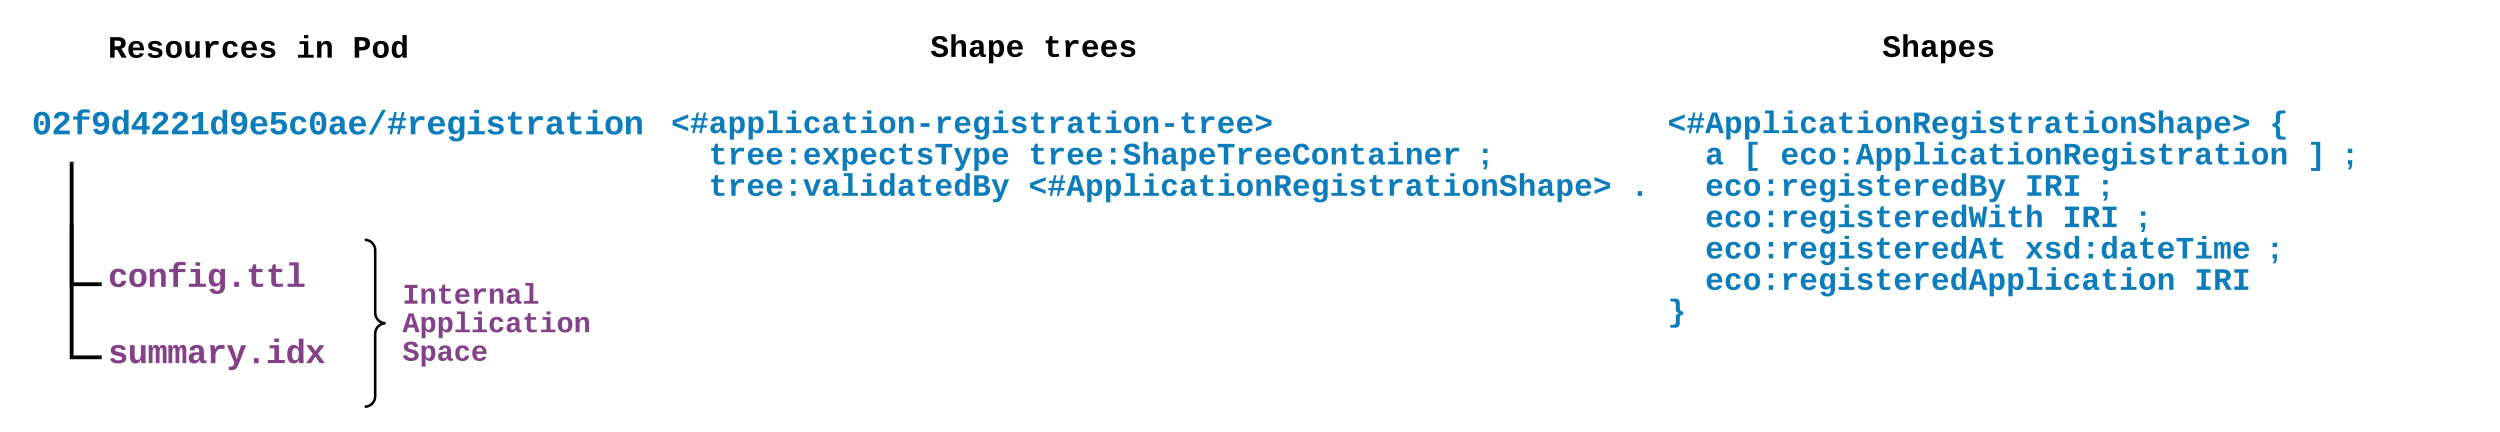 <svg xmlns="http://www.w3.org/2000/svg" xmlns:xlink="http://www.w3.org/1999/xlink" xmlns:lucid="lucid" width="1967" height="340"><g transform="translate(7 -600)" lucid:page-tab-id="Cuc_sANRM4nI"><path d="M13 680h220v47.27H13z" stroke="#000" stroke-opacity="0" stroke-width="2" fill="#fff" fill-opacity="0"/><use xlink:href="#a" transform="matrix(1,0,0,1,18,685) translate(0 20.688)"/><path d="M73 800h220v47.27H73z" stroke="#000" stroke-opacity="0" stroke-width="2" fill="#fff" fill-opacity="0"/><use xlink:href="#b" transform="matrix(1,0,0,1,78,805) translate(0 20.688)"/><path d="M73 860h180v42.27H73z" fill="#fff" fill-opacity="0"/><use xlink:href="#c" transform="matrix(1,0,0,1,78,865) translate(0 20.688)"/><path d="M49.37 728.77v94.86H71.5" stroke="#000" stroke-width="3" fill="none"/><path d="M50.87 728.8h-3v-1.53h3zM73 825.13h-1.54v-3H73z"/><path d="M49.37 777.87v103.26H71.5M49.37 777.9v-1.53" stroke="#000" stroke-width="3" fill="none"/><path d="M73 882.63h-1.54v-3H73z"/><path d="M720 620h240v54.9H720z" stroke="#000" stroke-opacity="0" stroke-width="2" fill="#fff" fill-opacity="0"/><use xlink:href="#d" transform="matrix(1,0,0,1,725,625) translate(0 19.729)"/><use xlink:href="#e" transform="matrix(1,0,0,1,725,625) translate(88.814 19.729)"/><path d="M1469 620h169.4v54.9H1469z" stroke="#000" stroke-opacity="0" stroke-width="2" fill="#fff" fill-opacity="0"/><use xlink:href="#f" transform="matrix(1,0,0,1,1474,625) translate(0 19.729)"/><path d="M516 680h840v108.67H516z" stroke="#000" stroke-opacity="0" stroke-width="2" fill="#fff" fill-opacity="0"/><use xlink:href="#g" transform="matrix(1,0,0,1,521,685) translate(0 19.729)"/><use xlink:href="#h" transform="matrix(1,0,0,1,521,685) translate(0 44.395)"/><use xlink:href="#i" transform="matrix(1,0,0,1,521,685) translate(29.605 44.395)"/><use xlink:href="#j" transform="matrix(1,0,0,1,521,685) translate(281.246 44.395)"/><use xlink:href="#k" transform="matrix(1,0,0,1,521,685) translate(636.504 44.395)"/><use xlink:href="#h" transform="matrix(1,0,0,1,521,685) translate(0 69.062)"/><use xlink:href="#l" transform="matrix(1,0,0,1,521,685) translate(29.605 69.062)"/><use xlink:href="#m" transform="matrix(1,0,0,1,521,685) translate(281.246 69.062)"/><use xlink:href="#n" transform="matrix(1,0,0,1,521,685) translate(754.923 69.062)"/><path d="M1300 680h640v182.67h-640z" stroke="#000" stroke-opacity="0" stroke-width="2" fill="#fff" fill-opacity="0"/><g><use xlink:href="#o" transform="matrix(1,0,0,1,1305,685) translate(0 19.729)"/><use xlink:href="#p" transform="matrix(1,0,0,1,1305,685) translate(473.677 19.729)"/><use xlink:href="#h" transform="matrix(1,0,0,1,1305,685) translate(0 44.395)"/><use xlink:href="#q" transform="matrix(1,0,0,1,1305,685) translate(29.605 44.395)"/><use xlink:href="#r" transform="matrix(1,0,0,1,1305,685) translate(59.21 44.395)"/><use xlink:href="#s" transform="matrix(1,0,0,1,1305,685) translate(88.814 44.395)"/><use xlink:href="#t" transform="matrix(1,0,0,1,1305,685) translate(503.282 44.395)"/><use xlink:href="#k" transform="matrix(1,0,0,1,1305,685) translate(532.887 44.395)"/><use xlink:href="#h" transform="matrix(1,0,0,1,1305,685) translate(0 69.062)"/><use xlink:href="#u" transform="matrix(1,0,0,1,1305,685) translate(29.605 69.062)"/><use xlink:href="#v" transform="matrix(1,0,0,1,1305,685) translate(281.246 69.062)"/><use xlink:href="#k" transform="matrix(1,0,0,1,1305,685) translate(340.455 69.062)"/><use xlink:href="#h" transform="matrix(1,0,0,1,1305,685) translate(0 93.729)"/><use xlink:href="#w" transform="matrix(1,0,0,1,1305,685) translate(29.605 93.729)"/><use xlink:href="#v" transform="matrix(1,0,0,1,1305,685) translate(310.851 93.729)"/><use xlink:href="#k" transform="matrix(1,0,0,1,1305,685) translate(370.06 93.729)"/><use xlink:href="#h" transform="matrix(1,0,0,1,1305,685) translate(0 118.395)"/><use xlink:href="#x" transform="matrix(1,0,0,1,1305,685) translate(29.605 118.395)"/><use xlink:href="#y" transform="matrix(1,0,0,1,1305,685) translate(281.246 118.395)"/><use xlink:href="#k" transform="matrix(1,0,0,1,1305,685) translate(473.677 118.395)"/><use xlink:href="#h" transform="matrix(1,0,0,1,1305,685) translate(0 143.062)"/><use xlink:href="#z" transform="matrix(1,0,0,1,1305,685) translate(29.605 143.062)"/><use xlink:href="#A" transform="matrix(1,0,0,1,1305,685) translate(414.467 143.062)"/><use xlink:href="#B" transform="matrix(1,0,0,1,1305,685) translate(0 167.729)"/></g><path d="M73 620.67h280V680H73z" stroke="#000" stroke-opacity="0" stroke-width="2" fill="#fff" fill-opacity="0"/><g><use xlink:href="#C" transform="matrix(1,0,0,1,78,625.667) translate(0 19.729)"/><use xlink:href="#D" transform="matrix(1,0,0,1,78,625.667) translate(148.024 19.729)"/><use xlink:href="#E" transform="matrix(1,0,0,1,78,625.667) translate(192.431 19.729)"/></g><path d="M280 788.67h220V920H280z" fill="none"/><path d="M280 920c4.53 0 8.2-3.67 8.2-8.2v-49.26c0-4.53 3.68-8.2 8.22-8.2-4.54 0-8.2-3.68-8.2-8.22v-49.25c0-4.53-3.7-8.2-8.22-8.2" stroke="#000" stroke-width="2" fill="none"/><g><use xlink:href="#F" transform="matrix(1,0,0,1,309.625,793.667) translate(0 45.285)"/><use xlink:href="#G" transform="matrix(1,0,0,1,309.625,793.667) translate(0 67.729)"/><use xlink:href="#H" transform="matrix(1,0,0,1,309.625,793.667) translate(0 90.173)"/></g><defs><path fill="#0c7cba" d="M117-675c0-408 109-695 502-695 384 0 492 295 492 695 0 326-84 561-303 658-117 51-277 52-394 1-217-95-297-335-297-659zm591 451c148-93 132-449 108-680-15-138-53-246-199-246-150 0-193 107-207 248-22 230-40 585 106 678 50 32 141 32 192 0zM506-555v-249h215v249H506" id="I"/><path fill="#0c7cba" d="M135-968c34-256 187-402 480-402 217 0 371 75 441 220 45 93 40 219-8 308-114 212-348 323-508 488-38 39-66 80-85 123h654V0H123v-195c112-245 321-399 515-560 57-48 107-96 142-157 14-26 22-53 22-80-1-104-73-156-185-154-131 2-181 74-199 194" id="J"/><path fill="#0c7cba" d="M844-1321c-130 0-195 53-191 182v57h443v190H653V0H373v-892H117v-190h256v-83c5-247 162-348 422-349 120-1 232 13 327 28v184c-84-10-183-19-278-19" id="K"/><path fill="#0c7cba" d="M114-913c0-304 185-457 492-457 163 0 287 55 372 166s128 280 128 507c-1 325-87 566-302 671-146 73-404 55-514-32-75-59-123-143-151-253l264-37c24 90 76 147 180 147 76 0 135-35 179-105s67-174 68-313c-55 100-162 160-311 160-269 0-405-180-405-454zm486 245c129 0 209-78 209-211 0-151-63-271-210-271-137 0-200 99-200 239 0 139 63 243 201 243" id="L"/><path fill="#0c7cba" d="M802-909c-3-189-2-383-2-575h281v1248c-1 83 4 168 8 236H817c-9-50-14-117-15-176h-4C735-49 651 20 482 20 191 20 97-238 97-539c0-243 66-432 221-519 50-28 108-42 175-42 162 2 253 78 309 191zm-70 658c91-113 93-462 2-584-46-61-145-100-224-53-96 56-119 190-120 349 0 123 17 214 52 275 46 82 130 115 222 74 25-12 46-33 68-61" id="M"/><path fill="#0c7cba" d="M980-287V0H712v-287H71v-211l595-851h314v853h188v209H980zM712-496c2-204-7-417 9-609-118 224-277 405-414 609h405" id="N"/><path fill="#0c7cba" d="M138-1120c207-4 339-93 415-229h266v1140h323V0H149v-209h389v-891c-70 121-216 187-400 194v-214" id="O"/><path fill="#0c7cba" d="M1113-274C1038-96 884 20 626 20c-352 0-526-209-526-566 0-358 185-556 530-556 358 0 496 251 499 615H395c5 180 68 319 245 319 102 0 186-45 208-129zM857-663c-6-177-128-307-315-247-94 30-141 121-145 247h460" id="P"/><path fill="#0c7cba" d="M426-814c58-49 145-93 255-90 282 8 442 169 442 450 0 312-203 474-522 474-288 0-453-130-497-372l281-23c24 104 89 172 219 172 153 0 230-91 230-245 0-144-78-226-224-229-94-2-148 42-191 91H145l49-763h847v209H449" id="Q"/><path fill="#0c7cba" d="M1109-360C1066-122 902 20 624 20c-347 0-514-209-514-555 0-353 168-567 518-567 270 0 425 136 473 361l-283 14c-16-106-75-183-196-182-75 0-130 31-165 93s-52 152-52 270c0 249 74 374 221 374 120 0 188-82 201-201" id="R"/><path fill="#0c7cba" d="M775-193C708-75 621 20 439 20 226 20 106-93 106-306c0-251 170-341 417-346l223-4c4-143-12-264-148-264-103 0-141 58-150 153l-293-14c37-219 194-321 455-321 263 0 418 130 417 390v392c1 84 5 161 89 160 21 0 42-2 62-6v152c-57 15-108 27-180 26-145 0-202-73-217-205h-6zm-256 17c168 0 234-139 227-325-166 4-347-25-347 173 0 94 33 152 120 152" id="S"/><path fill="#0c7cba" d="M89 20l821-1504h228L321 20H89" id="T"/><path fill="#0c7cba" d="M951-835l-69 324h237v149H849L771 0H616l79-362H386L308 0H155l78-362H59v-149h206l70-324H108v-148h259l79-366h153l-78 366h308l79-366h153l-78 366h185v148H951zm-463 0l-70 324h309l70-324H488" id="U"/><path fill="#0c7cba" d="M875-1102c70 0 148 7 206 17v237c-110-17-267-37-359 15-123 69-192 207-192 395V0H250c-10-367 32-789-52-1082h271c19 69 36 149 46 228h4c52-151 151-250 356-248" id="V"/><path fill="#0c7cba" d="M1108-33c-3 314-178 467-492 467-243 0-400-94-447-291l281-33c17 79 82 141 174 141 176 0 212-155 205-347-2-40 5-80 0-115C773-85 665-12 501-12c-288 0-377-242-377-538 0-242 65-426 223-510 50-26 108-39 175-39 160 0 253 78 307 191h5c1-58 5-125 14-174h266c-12 335-3 703-6 1049zM811-384c25-82 27-259 1-342-30-99-77-180-190-180-172 0-205 171-205 356 0 116 18 202 54 258 48 76 129 107 221 70 62-25 96-86 119-162" id="W"/><path fill="#0c7cba" d="M794-190h353V0H118v-190h395v-702H223v-190h571v892zM513-1277v-207h281v207H513" id="X"/><path fill="#0c7cba" d="M622-916c-112 2-200 14-200 111 0 90 89 101 168 121 234 58 514 77 514 368C1104-4 751 54 434 5 267-21 161-112 121-270l247-37c24 111 113 145 252 141 114-3 226-12 226-124 0-101-103-113-192-134-225-54-490-76-490-351 0-247 201-328 458-328 245 0 413 88 457 292l-249 26c-16-98-92-133-208-131" id="Y"/><path fill="#0c7cba" d="M711 13c-250 0-386-99-385-349l2-556H161v-190h181l88-282h176v282h385v190H606v530c-10 130 45 186 174 184 91-2 176-11 255-27v186C933-1 833 13 711 13" id="Z"/><path fill="#0c7cba" d="M616-1102c361 0 521 202 521 560 0 354-171 562-527 562C259 20 92-192 92-542c0-351 169-560 524-560zm-9 930c200-2 236-165 236-370 0-199-27-367-223-367-195 0-233 146-233 367 0 129 18 223 55 282s92 88 165 88" id="aa"/><path fill="#0c7cba" d="M768-1103c247 0 336 167 336 416V0H824v-619c-3-164-24-273-171-273-164 0-229 142-229 312V0H143c-4-359 9-736-8-1082h268c7 63 12 146 13 215h4c67-145 160-236 348-236" id="ab"/><g id="a"><use transform="matrix(0.013,0,0,0.013,0,0)" xlink:href="#I"/><use transform="matrix(0.013,0,0,0.013,15.523,0)" xlink:href="#J"/><use transform="matrix(0.013,0,0,0.013,31.045,0)" xlink:href="#K"/><use transform="matrix(0.013,0,0,0.013,46.568,0)" xlink:href="#L"/><use transform="matrix(0.013,0,0,0.013,62.09,0)" xlink:href="#M"/><use transform="matrix(0.013,0,0,0.013,77.613,0)" xlink:href="#N"/><use transform="matrix(0.013,0,0,0.013,93.135,0)" xlink:href="#J"/><use transform="matrix(0.013,0,0,0.013,108.658,0)" xlink:href="#J"/><use transform="matrix(0.013,0,0,0.013,124.18,0)" xlink:href="#O"/><use transform="matrix(0.013,0,0,0.013,139.703,0)" xlink:href="#M"/><use transform="matrix(0.013,0,0,0.013,155.225,0)" xlink:href="#L"/><use transform="matrix(0.013,0,0,0.013,170.748,0)" xlink:href="#P"/><use transform="matrix(0.013,0,0,0.013,186.27,0)" xlink:href="#Q"/><use transform="matrix(0.013,0,0,0.013,201.793,0)" xlink:href="#R"/><use transform="matrix(0.013,0,0,0.013,217.315,0)" xlink:href="#I"/><use transform="matrix(0.013,0,0,0.013,232.838,0)" xlink:href="#S"/><use transform="matrix(0.013,0,0,0.013,248.36,0)" xlink:href="#P"/><use transform="matrix(0.013,0,0,0.013,263.883,0)" xlink:href="#T"/><use transform="matrix(0.013,0,0,0.013,279.405,0)" xlink:href="#U"/><use transform="matrix(0.013,0,0,0.013,294.928,0)" xlink:href="#V"/><use transform="matrix(0.013,0,0,0.013,310.451,0)" xlink:href="#P"/><use transform="matrix(0.013,0,0,0.013,325.973,0)" xlink:href="#W"/><use transform="matrix(0.013,0,0,0.013,341.496,0)" xlink:href="#X"/><use transform="matrix(0.013,0,0,0.013,357.018,0)" xlink:href="#Y"/><use transform="matrix(0.013,0,0,0.013,372.541,0)" xlink:href="#Z"/><use transform="matrix(0.013,0,0,0.013,388.063,0)" xlink:href="#V"/><use transform="matrix(0.013,0,0,0.013,403.586,0)" xlink:href="#S"/><use transform="matrix(0.013,0,0,0.013,419.108,0)" xlink:href="#Z"/><use transform="matrix(0.013,0,0,0.013,434.631,0)" xlink:href="#X"/><use transform="matrix(0.013,0,0,0.013,450.153,0)" xlink:href="#aa"/><use transform="matrix(0.013,0,0,0.013,465.676,0)" xlink:href="#ab"/></g><path fill="#834187" d="M1109-360C1066-122 902 20 624 20c-347 0-514-209-514-555 0-353 168-567 518-567 270 0 425 136 473 361l-283 14c-16-106-75-183-196-182-75 0-130 31-165 93s-52 152-52 270c0 249 74 374 221 374 120 0 188-82 201-201" id="ac"/><path fill="#834187" d="M616-1102c361 0 521 202 521 560 0 354-171 562-527 562C259 20 92-192 92-542c0-351 169-560 524-560zm-9 930c200-2 236-165 236-370 0-199-27-367-223-367-195 0-233 146-233 367 0 129 18 223 55 282s92 88 165 88" id="ad"/><path fill="#834187" d="M768-1103c247 0 336 167 336 416V0H824v-619c-3-164-24-273-171-273-164 0-229 142-229 312V0H143c-4-359 9-736-8-1082h268c7 63 12 146 13 215h4c67-145 160-236 348-236" id="ae"/><path fill="#834187" d="M844-1321c-130 0-195 53-191 182v57h443v190H653V0H373v-892H117v-190h256v-83c5-247 162-348 422-349 120-1 232 13 327 28v184c-84-10-183-19-278-19" id="af"/><path fill="#834187" d="M794-190h353V0H118v-190h395v-702H223v-190h571v892zM513-1277v-207h281v207H513" id="ag"/><path fill="#834187" d="M1108-33c-3 314-178 467-492 467-243 0-400-94-447-291l281-33c17 79 82 141 174 141 176 0 212-155 205-347-2-40 5-80 0-115C773-85 665-12 501-12c-288 0-377-242-377-538 0-242 65-426 223-510 50-26 108-39 175-39 160 0 253 78 307 191h5c1-58 5-125 14-174h266c-12 335-3 703-6 1049zM811-384c25-82 27-259 1-342-30-99-77-180-190-180-172 0-205 171-205 356 0 116 18 202 54 258 48 76 129 107 221 70 62-25 96-86 119-162" id="ah"/><path fill="#834187" d="M470 0v-305h289V0H470" id="ai"/><path fill="#834187" d="M711 13c-250 0-386-99-385-349l2-556H161v-190h181l88-282h176v282h385v190H606v530c-10 130 45 186 174 184 91-2 176-11 255-27v186C933-1 833 13 711 13" id="aj"/><path fill="#834187" d="M794-190h353V0H118v-190h395v-1104H223v-190h571v1294" id="ak"/><g id="b"><use transform="matrix(0.013,0,0,0.013,0,0)" xlink:href="#ac"/><use transform="matrix(0.013,0,0,0.013,15.523,0)" xlink:href="#ad"/><use transform="matrix(0.013,0,0,0.013,31.045,0)" xlink:href="#ae"/><use transform="matrix(0.013,0,0,0.013,46.568,0)" xlink:href="#af"/><use transform="matrix(0.013,0,0,0.013,62.09,0)" xlink:href="#ag"/><use transform="matrix(0.013,0,0,0.013,77.613,0)" xlink:href="#ah"/><use transform="matrix(0.013,0,0,0.013,93.135,0)" xlink:href="#ai"/><use transform="matrix(0.013,0,0,0.013,108.658,0)" xlink:href="#aj"/><use transform="matrix(0.013,0,0,0.013,124.18,0)" xlink:href="#aj"/><use transform="matrix(0.013,0,0,0.013,139.703,0)" xlink:href="#ak"/></g><path fill="#834187" d="M622-916c-112 2-200 14-200 111 0 90 89 101 168 121 234 58 514 77 514 368C1104-4 751 54 434 5 267-21 161-112 121-270l247-37c24 111 113 145 252 141 114-3 226-12 226-124 0-101-103-113-192-134-225-54-490-76-490-351 0-247 201-328 458-328 245 0 413 88 457 292l-249 26c-16-98-92-133-208-131" id="al"/><path fill="#834187" d="M471 20c-247 0-336-169-336-415v-687h281v607c4 148 31 285 172 285 152 0 207-150 207-312v-580h281c4 359-9 736 8 1082H816c-7-63-11-146-12-215h-5C736-76 644 20 471 20" id="am"/><path fill="#834187" d="M934-1102c199 0 220 177 220 381V0H926c-2-260 10-533-4-785-4-72-14-138-83-138-34 0-61 27-81 81s-29 134-29 241V0H501c-2-260 9-533-5-785-4-72-13-138-82-138-46 0-65 47-80 93-21 67-30 155-30 248V0H75c-3-360 6-732-6-1082h209c6 50 3 123 8 175 36-100 83-195 216-195 135 0 166 79 196 196 42-105 93-196 236-196" id="an"/><path fill="#834187" d="M775-193C708-75 621 20 439 20 226 20 106-93 106-306c0-251 170-341 417-346l223-4c4-143-12-264-148-264-103 0-141 58-150 153l-293-14c37-219 194-321 455-321 263 0 418 130 417 390v392c1 84 5 161 89 160 21 0 42-2 62-6v152c-57 15-108 27-180 26-145 0-202-73-217-205h-6zm-256 17c168 0 234-139 227-325-166 4-347-25-347 173 0 94 33 152 120 152" id="ao"/><path fill="#834187" d="M875-1102c70 0 148 7 206 17v237c-110-17-267-37-359 15-123 69-192 207-192 395V0H250c-10-367 32-789-52-1082h271c19 69 36 149 46 228h4c52-151 151-250 356-248" id="ap"/><path fill="#834187" d="M143 212c82 12 185 12 233-31 50-45 83-117 110-192L38-1082h297c100 284 211 557 291 861 72-305 176-578 270-861h294L742 57c-80 192-156 368-417 368-60 0-131-4-182-13V212" id="aq"/><path fill="#834187" d="M802-909c-3-189-2-383-2-575h281v1248c-1 83 4 168 8 236H817c-9-50-14-117-15-176h-4C735-49 651 20 482 20 191 20 97-238 97-539c0-243 66-432 221-519 50-28 108-42 175-42 162 2 253 78 309 191zm-70 658c91-113 93-462 2-584-46-61-145-100-224-53-96 56-119 190-120 349 0 123 17 214 52 275 46 82 130 115 222 74 25-12 46-33 68-61" id="ar"/><path fill="#834187" d="M874 0L612-392 348 0H49l406-559-387-523h303l241 354 240-354h305L770-562 1179 0H874" id="as"/><g id="c"><use transform="matrix(0.013,0,0,0.013,0,0)" xlink:href="#al"/><use transform="matrix(0.013,0,0,0.013,15.523,0)" xlink:href="#am"/><use transform="matrix(0.013,0,0,0.013,31.045,0)" xlink:href="#an"/><use transform="matrix(0.013,0,0,0.013,46.568,0)" xlink:href="#an"/><use transform="matrix(0.013,0,0,0.013,62.09,0)" xlink:href="#ao"/><use transform="matrix(0.013,0,0,0.013,77.613,0)" xlink:href="#ap"/><use transform="matrix(0.013,0,0,0.013,93.135,0)" xlink:href="#aq"/><use transform="matrix(0.013,0,0,0.013,108.658,0)" xlink:href="#ai"/><use transform="matrix(0.013,0,0,0.013,124.18,0)" xlink:href="#ag"/><use transform="matrix(0.013,0,0,0.013,139.703,0)" xlink:href="#ar"/><use transform="matrix(0.013,0,0,0.013,155.225,0)" xlink:href="#as"/></g><path d="M609-1161c-125 0-218 36-218 153 0 149 166 161 290 196 235 67 484 129 484 421 0 300-239 408-554 411C302 23 93-114 38-367l285-37c32 128 131 205 296 203 143-2 259-31 259-173 0-164-197-172-333-212-218-64-441-131-441-405 0-276 231-379 511-379 299 0 463 114 513 363l-286 29c-28-115-96-183-233-183" id="at"/><path d="M424-1484c-2 206 5 424-8 618h4c67-145 160-234 348-236 251-3 335 167 336 416V0H824v-621c0-150-23-276-173-270-163 7-227 142-227 312V0H143v-1484h281" id="au"/><path d="M775-193C708-75 621 20 439 20 226 20 106-93 106-306c0-251 170-341 417-346l223-4c4-143-12-264-148-264-103 0-141 58-150 153l-293-14c37-219 194-321 455-321 263 0 418 130 417 390v392c1 84 5 161 89 160 21 0 42-2 62-6v152c-57 15-108 27-180 26-145 0-202-73-217-205h-6zm-256 17c168 0 234-139 227-325-166 4-347-25-347 173 0 94 33 152 120 152" id="av"/><path d="M427-171c3 195 2 397 2 596H148V-846c1-83-4-168-8-236h272c10 49 14 118 15 176h4c59-114 151-197 316-197 291 0 385 259 385 560 0 243-65 433-220 521-50 28-109 42-176 42-162-2-253-78-309-191zm69-661c-91 113-92 463-1 586 46 62 145 101 225 54 96-57 118-191 119-351 0-123-18-215-53-276-46-82-128-115-220-74-25 12-48 33-70 61" id="aw"/><path d="M1113-274C1038-96 884 20 626 20c-352 0-526-209-526-566 0-358 185-556 530-556 358 0 496 251 499 615H395c5 180 68 319 245 319 102 0 186-45 208-129zM857-663c-6-177-128-307-315-247-94 30-141 121-145 247h460" id="ax"/><g id="d"><use transform="matrix(0.012,0,0,0.012,0,0)" xlink:href="#at"/><use transform="matrix(0.012,0,0,0.012,14.802,0)" xlink:href="#au"/><use transform="matrix(0.012,0,0,0.012,29.605,0)" xlink:href="#av"/><use transform="matrix(0.012,0,0,0.012,44.407,0)" xlink:href="#aw"/><use transform="matrix(0.012,0,0,0.012,59.21,0)" xlink:href="#ax"/></g><path d="M711 13c-250 0-386-99-385-349l2-556H161v-190h181l88-282h176v282h385v190H606v530c-10 130 45 186 174 184 91-2 176-11 255-27v186C933-1 833 13 711 13" id="ay"/><path d="M875-1102c70 0 148 7 206 17v237c-110-17-267-37-359 15-123 69-192 207-192 395V0H250c-10-367 32-789-52-1082h271c19 69 36 149 46 228h4c52-151 151-250 356-248" id="az"/><path d="M622-916c-112 2-200 14-200 111 0 90 89 101 168 121 234 58 514 77 514 368C1104-4 751 54 434 5 267-21 161-112 121-270l247-37c24 111 113 145 252 141 114-3 226-12 226-124 0-101-103-113-192-134-225-54-490-76-490-351 0-247 201-328 458-328 245 0 413 88 457 292l-249 26c-16-98-92-133-208-131" id="aA"/><g id="e"><use transform="matrix(0.012,0,0,0.012,0,0)" xlink:href="#ay"/><use transform="matrix(0.012,0,0,0.012,14.802,0)" xlink:href="#az"/><use transform="matrix(0.012,0,0,0.012,29.605,0)" xlink:href="#ax"/><use transform="matrix(0.012,0,0,0.012,44.407,0)" xlink:href="#ax"/><use transform="matrix(0.012,0,0,0.012,59.21,0)" xlink:href="#aA"/></g><g id="f"><use transform="matrix(0.012,0,0,0.012,0,0)" xlink:href="#at"/><use transform="matrix(0.012,0,0,0.012,14.802,0)" xlink:href="#au"/><use transform="matrix(0.012,0,0,0.012,29.605,0)" xlink:href="#av"/><use transform="matrix(0.012,0,0,0.012,44.407,0)" xlink:href="#aw"/><use transform="matrix(0.012,0,0,0.012,59.21,0)" xlink:href="#ax"/><use transform="matrix(0.012,0,0,0.012,74.012,0)" xlink:href="#aA"/></g><path fill="#0c7cba" d="M101-516v-322l1027-391v228L295-676l833 324v227" id="aB"/><path fill="#0c7cba" d="M427-171c3 195 2 397 2 596H148V-846c1-83-4-168-8-236h272c10 49 14 118 15 176h4c59-114 151-197 316-197 291 0 385 259 385 560 0 243-65 433-220 521-50 28-109 42-176 42-162-2-253-78-309-191zm69-661c-91 113-92 463-1 586 46 62 145 101 225 54 96-57 118-191 119-351 0-123-18-215-53-276-46-82-128-115-220-74-25 12-48 33-70 61" id="aC"/><path fill="#0c7cba" d="M794-190h353V0H118v-190h395v-1104H223v-190h571v1294" id="aD"/><path fill="#0c7cba" d="M324-409v-244h580v244H324" id="aE"/><path fill="#0c7cba" d="M101-125v-227l832-324-832-325v-228l1027 391v322" id="aF"/><g id="g"><use transform="matrix(0.012,0,0,0.012,0,0)" xlink:href="#aB"/><use transform="matrix(0.012,0,0,0.012,14.802,0)" xlink:href="#U"/><use transform="matrix(0.012,0,0,0.012,29.605,0)" xlink:href="#S"/><use transform="matrix(0.012,0,0,0.012,44.407,0)" xlink:href="#aC"/><use transform="matrix(0.012,0,0,0.012,59.21,0)" xlink:href="#aC"/><use transform="matrix(0.012,0,0,0.012,74.012,0)" xlink:href="#aD"/><use transform="matrix(0.012,0,0,0.012,88.814,0)" xlink:href="#X"/><use transform="matrix(0.012,0,0,0.012,103.617,0)" xlink:href="#R"/><use transform="matrix(0.012,0,0,0.012,118.419,0)" xlink:href="#S"/><use transform="matrix(0.012,0,0,0.012,133.222,0)" xlink:href="#Z"/><use transform="matrix(0.012,0,0,0.012,148.024,0)" xlink:href="#X"/><use transform="matrix(0.012,0,0,0.012,162.826,0)" xlink:href="#aa"/><use transform="matrix(0.012,0,0,0.012,177.629,0)" xlink:href="#ab"/><use transform="matrix(0.012,0,0,0.012,192.431,0)" xlink:href="#aE"/><use transform="matrix(0.012,0,0,0.012,207.234,0)" xlink:href="#V"/><use transform="matrix(0.012,0,0,0.012,222.036,0)" xlink:href="#P"/><use transform="matrix(0.012,0,0,0.012,236.839,0)" xlink:href="#W"/><use transform="matrix(0.012,0,0,0.012,251.641,0)" xlink:href="#X"/><use transform="matrix(0.012,0,0,0.012,266.443,0)" xlink:href="#Y"/><use transform="matrix(0.012,0,0,0.012,281.246,0)" xlink:href="#Z"/><use transform="matrix(0.012,0,0,0.012,296.048,0)" xlink:href="#V"/><use transform="matrix(0.012,0,0,0.012,310.851,0)" xlink:href="#S"/><use transform="matrix(0.012,0,0,0.012,325.653,0)" xlink:href="#Z"/><use transform="matrix(0.012,0,0,0.012,340.455,0)" xlink:href="#X"/><use transform="matrix(0.012,0,0,0.012,355.258,0)" xlink:href="#aa"/><use transform="matrix(0.012,0,0,0.012,370.06,0)" xlink:href="#ab"/><use transform="matrix(0.012,0,0,0.012,384.863,0)" xlink:href="#aE"/><use transform="matrix(0.012,0,0,0.012,399.665,0)" xlink:href="#Z"/><use transform="matrix(0.012,0,0,0.012,414.467,0)" xlink:href="#V"/><use transform="matrix(0.012,0,0,0.012,429.27,0)" xlink:href="#P"/><use transform="matrix(0.012,0,0,0.012,444.072,0)" xlink:href="#P"/><use transform="matrix(0.012,0,0,0.012,458.875,0)" xlink:href="#aF"/></g><path fill="#0c7cba" d="M470 0v-305h289V0H470zm0-780v-305h289v305H470" id="aG"/><path fill="#0c7cba" d="M874 0L612-392 348 0H49l406-559-387-523h303l241 354 240-354h305L770-562 1179 0H874" id="aH"/><path fill="#0c7cba" d="M762-1121V0H467v-1121H61v-228h1107v228H762" id="aI"/><path fill="#0c7cba" d="M143 212c82 12 185 12 233-31 50-45 83-117 110-192L38-1082h297c100 284 211 557 291 861 72-305 176-578 270-861h294L742 57c-80 192-156 368-417 368-60 0-131-4-182-13V212" id="aJ"/><g id="i"><use transform="matrix(0.012,0,0,0.012,0,0)" xlink:href="#Z"/><use transform="matrix(0.012,0,0,0.012,14.802,0)" xlink:href="#V"/><use transform="matrix(0.012,0,0,0.012,29.605,0)" xlink:href="#P"/><use transform="matrix(0.012,0,0,0.012,44.407,0)" xlink:href="#P"/><use transform="matrix(0.012,0,0,0.012,59.21,0)" xlink:href="#aG"/><use transform="matrix(0.012,0,0,0.012,74.012,0)" xlink:href="#P"/><use transform="matrix(0.012,0,0,0.012,88.814,0)" xlink:href="#aH"/><use transform="matrix(0.012,0,0,0.012,103.617,0)" xlink:href="#aC"/><use transform="matrix(0.012,0,0,0.012,118.419,0)" xlink:href="#P"/><use transform="matrix(0.012,0,0,0.012,133.222,0)" xlink:href="#R"/><use transform="matrix(0.012,0,0,0.012,148.024,0)" xlink:href="#Z"/><use transform="matrix(0.012,0,0,0.012,162.826,0)" xlink:href="#Y"/><use transform="matrix(0.012,0,0,0.012,177.629,0)" xlink:href="#aI"/><use transform="matrix(0.012,0,0,0.012,192.431,0)" xlink:href="#aJ"/><use transform="matrix(0.012,0,0,0.012,207.234,0)" xlink:href="#aC"/><use transform="matrix(0.012,0,0,0.012,222.036,0)" xlink:href="#P"/></g><path fill="#0c7cba" d="M609-1161c-125 0-218 36-218 153 0 149 166 161 290 196 235 67 484 129 484 421 0 300-239 408-554 411C302 23 93-114 38-367l285-37c32 128 131 205 296 203 143-2 259-31 259-173 0-164-197-172-333-212-218-64-441-131-441-405 0-276 231-379 511-379 299 0 463 114 513 363l-286 29c-28-115-96-183-233-183" id="aK"/><path fill="#0c7cba" d="M424-1484c-2 206 5 424-8 618h4c67-145 160-234 348-236 251-3 335 167 336 416V0H824v-621c0-150-23-276-173-270-163 7-227 142-227 312V0H143v-1484h281" id="aL"/><path fill="#0c7cba" d="M872-915c-35-112-84-223-220-223-91 0-156 41-204 116-89 137-87 550 2 688 51 79 116 122 209 122 150 0 197-126 240-244l273 52C1094-168 961 20 656 20 239 20 80-262 80-681c0-418 154-689 568-689 289 0 425 167 496 389" id="aM"/><g id="j"><use transform="matrix(0.012,0,0,0.012,0,0)" xlink:href="#Z"/><use transform="matrix(0.012,0,0,0.012,14.802,0)" xlink:href="#V"/><use transform="matrix(0.012,0,0,0.012,29.605,0)" xlink:href="#P"/><use transform="matrix(0.012,0,0,0.012,44.407,0)" xlink:href="#P"/><use transform="matrix(0.012,0,0,0.012,59.21,0)" xlink:href="#aG"/><use transform="matrix(0.012,0,0,0.012,74.012,0)" xlink:href="#aK"/><use transform="matrix(0.012,0,0,0.012,88.814,0)" xlink:href="#aL"/><use transform="matrix(0.012,0,0,0.012,103.617,0)" xlink:href="#S"/><use transform="matrix(0.012,0,0,0.012,118.419,0)" xlink:href="#aC"/><use transform="matrix(0.012,0,0,0.012,133.222,0)" xlink:href="#P"/><use transform="matrix(0.012,0,0,0.012,148.024,0)" xlink:href="#aI"/><use transform="matrix(0.012,0,0,0.012,162.826,0)" xlink:href="#V"/><use transform="matrix(0.012,0,0,0.012,177.629,0)" xlink:href="#P"/><use transform="matrix(0.012,0,0,0.012,192.431,0)" xlink:href="#P"/><use transform="matrix(0.012,0,0,0.012,207.234,0)" xlink:href="#aM"/><use transform="matrix(0.012,0,0,0.012,222.036,0)" xlink:href="#aa"/><use transform="matrix(0.012,0,0,0.012,236.839,0)" xlink:href="#ab"/><use transform="matrix(0.012,0,0,0.012,251.641,0)" xlink:href="#Z"/><use transform="matrix(0.012,0,0,0.012,266.443,0)" xlink:href="#S"/><use transform="matrix(0.012,0,0,0.012,281.246,0)" xlink:href="#X"/><use transform="matrix(0.012,0,0,0.012,296.048,0)" xlink:href="#ab"/><use transform="matrix(0.012,0,0,0.012,310.851,0)" xlink:href="#P"/><use transform="matrix(0.012,0,0,0.012,325.653,0)" xlink:href="#V"/></g><path fill="#0c7cba" d="M199-751v-284h290v284H199zm290 472c6 239 0 472-108 597H193c68-80 125-182 137-319H199v-279h290" id="aN"/><use transform="matrix(0.012,0,0,0.012,0,0)" xlink:href="#aN" id="k"/><path fill="#0c7cba" d="M774 0H438L31-1082h297c94 290 200 568 280 872 83-304 194-581 291-872h294" id="aO"/><path fill="#0c7cba" d="M836-709c204 20 350 118 350 324C1186-112 992 0 719 0H137v-1349h525c258 3 443 87 443 339 0 176-107 269-269 301zM643-811c107 0 165-53 165-159 0-113-61-160-167-160H432v319h211zm46 592c128-1 201-59 200-191-1-128-80-183-207-183H432v374h257" id="aP"/><g id="l"><use transform="matrix(0.012,0,0,0.012,0,0)" xlink:href="#Z"/><use transform="matrix(0.012,0,0,0.012,14.802,0)" xlink:href="#V"/><use transform="matrix(0.012,0,0,0.012,29.605,0)" xlink:href="#P"/><use transform="matrix(0.012,0,0,0.012,44.407,0)" xlink:href="#P"/><use transform="matrix(0.012,0,0,0.012,59.21,0)" xlink:href="#aG"/><use transform="matrix(0.012,0,0,0.012,74.012,0)" xlink:href="#aO"/><use transform="matrix(0.012,0,0,0.012,88.814,0)" xlink:href="#S"/><use transform="matrix(0.012,0,0,0.012,103.617,0)" xlink:href="#aD"/><use transform="matrix(0.012,0,0,0.012,118.419,0)" xlink:href="#X"/><use transform="matrix(0.012,0,0,0.012,133.222,0)" xlink:href="#M"/><use transform="matrix(0.012,0,0,0.012,148.024,0)" xlink:href="#S"/><use transform="matrix(0.012,0,0,0.012,162.826,0)" xlink:href="#Z"/><use transform="matrix(0.012,0,0,0.012,177.629,0)" xlink:href="#P"/><use transform="matrix(0.012,0,0,0.012,192.431,0)" xlink:href="#M"/><use transform="matrix(0.012,0,0,0.012,207.234,0)" xlink:href="#aP"/><use transform="matrix(0.012,0,0,0.012,222.036,0)" xlink:href="#aJ"/></g><path fill="#0c7cba" d="M1229 0H935l-92-330H387L295 0H0l443-1349h344zM615-1167c-46 213-110 412-166 615h332c-56-204-119-401-166-615" id="aQ"/><path fill="#0c7cba" d="M1157-949c0 209-118 316-279 368L1227 0H895L605-515H432V0H137v-1349h494c317-2 526 111 526 400zM608-744c158 1 248-51 252-193 5-207-223-184-428-183v376h176" id="aR"/><g id="m"><use transform="matrix(0.012,0,0,0.012,0,0)" xlink:href="#aB"/><use transform="matrix(0.012,0,0,0.012,14.802,0)" xlink:href="#U"/><use transform="matrix(0.012,0,0,0.012,29.605,0)" xlink:href="#aQ"/><use transform="matrix(0.012,0,0,0.012,44.407,0)" xlink:href="#aC"/><use transform="matrix(0.012,0,0,0.012,59.21,0)" xlink:href="#aC"/><use transform="matrix(0.012,0,0,0.012,74.012,0)" xlink:href="#aD"/><use transform="matrix(0.012,0,0,0.012,88.814,0)" xlink:href="#X"/><use transform="matrix(0.012,0,0,0.012,103.617,0)" xlink:href="#R"/><use transform="matrix(0.012,0,0,0.012,118.419,0)" xlink:href="#S"/><use transform="matrix(0.012,0,0,0.012,133.222,0)" xlink:href="#Z"/><use transform="matrix(0.012,0,0,0.012,148.024,0)" xlink:href="#X"/><use transform="matrix(0.012,0,0,0.012,162.826,0)" xlink:href="#aa"/><use transform="matrix(0.012,0,0,0.012,177.629,0)" xlink:href="#ab"/><use transform="matrix(0.012,0,0,0.012,192.431,0)" xlink:href="#aR"/><use transform="matrix(0.012,0,0,0.012,207.234,0)" xlink:href="#P"/><use transform="matrix(0.012,0,0,0.012,222.036,0)" xlink:href="#W"/><use transform="matrix(0.012,0,0,0.012,236.839,0)" xlink:href="#X"/><use transform="matrix(0.012,0,0,0.012,251.641,0)" xlink:href="#Y"/><use transform="matrix(0.012,0,0,0.012,266.443,0)" xlink:href="#Z"/><use transform="matrix(0.012,0,0,0.012,281.246,0)" xlink:href="#V"/><use transform="matrix(0.012,0,0,0.012,296.048,0)" xlink:href="#S"/><use transform="matrix(0.012,0,0,0.012,310.851,0)" xlink:href="#Z"/><use transform="matrix(0.012,0,0,0.012,325.653,0)" xlink:href="#X"/><use transform="matrix(0.012,0,0,0.012,340.455,0)" xlink:href="#aa"/><use transform="matrix(0.012,0,0,0.012,355.258,0)" xlink:href="#ab"/><use transform="matrix(0.012,0,0,0.012,370.06,0)" xlink:href="#aK"/><use transform="matrix(0.012,0,0,0.012,384.863,0)" xlink:href="#aL"/><use transform="matrix(0.012,0,0,0.012,399.665,0)" xlink:href="#S"/><use transform="matrix(0.012,0,0,0.012,414.467,0)" xlink:href="#aC"/><use transform="matrix(0.012,0,0,0.012,429.27,0)" xlink:href="#P"/><use transform="matrix(0.012,0,0,0.012,444.072,0)" xlink:href="#aF"/></g><path fill="#0c7cba" d="M470 0v-305h289V0H470" id="aS"/><use transform="matrix(0.012,0,0,0.012,0,0)" xlink:href="#aS" id="n"/><g id="o"><use transform="matrix(0.012,0,0,0.012,0,0)" xlink:href="#aB"/><use transform="matrix(0.012,0,0,0.012,14.802,0)" xlink:href="#U"/><use transform="matrix(0.012,0,0,0.012,29.605,0)" xlink:href="#aQ"/><use transform="matrix(0.012,0,0,0.012,44.407,0)" xlink:href="#aC"/><use transform="matrix(0.012,0,0,0.012,59.21,0)" xlink:href="#aC"/><use transform="matrix(0.012,0,0,0.012,74.012,0)" xlink:href="#aD"/><use transform="matrix(0.012,0,0,0.012,88.814,0)" xlink:href="#X"/><use transform="matrix(0.012,0,0,0.012,103.617,0)" xlink:href="#R"/><use transform="matrix(0.012,0,0,0.012,118.419,0)" xlink:href="#S"/><use transform="matrix(0.012,0,0,0.012,133.222,0)" xlink:href="#Z"/><use transform="matrix(0.012,0,0,0.012,148.024,0)" xlink:href="#X"/><use transform="matrix(0.012,0,0,0.012,162.826,0)" xlink:href="#aa"/><use transform="matrix(0.012,0,0,0.012,177.629,0)" xlink:href="#ab"/><use transform="matrix(0.012,0,0,0.012,192.431,0)" xlink:href="#aR"/><use transform="matrix(0.012,0,0,0.012,207.234,0)" xlink:href="#P"/><use transform="matrix(0.012,0,0,0.012,222.036,0)" xlink:href="#W"/><use transform="matrix(0.012,0,0,0.012,236.839,0)" xlink:href="#X"/><use transform="matrix(0.012,0,0,0.012,251.641,0)" xlink:href="#Y"/><use transform="matrix(0.012,0,0,0.012,266.443,0)" xlink:href="#Z"/><use transform="matrix(0.012,0,0,0.012,281.246,0)" xlink:href="#V"/><use transform="matrix(0.012,0,0,0.012,296.048,0)" xlink:href="#S"/><use transform="matrix(0.012,0,0,0.012,310.851,0)" xlink:href="#Z"/><use transform="matrix(0.012,0,0,0.012,325.653,0)" xlink:href="#X"/><use transform="matrix(0.012,0,0,0.012,340.455,0)" xlink:href="#aa"/><use transform="matrix(0.012,0,0,0.012,355.258,0)" xlink:href="#ab"/><use transform="matrix(0.012,0,0,0.012,370.06,0)" xlink:href="#aK"/><use transform="matrix(0.012,0,0,0.012,384.863,0)" xlink:href="#aL"/><use transform="matrix(0.012,0,0,0.012,399.665,0)" xlink:href="#S"/><use transform="matrix(0.012,0,0,0.012,414.467,0)" xlink:href="#aC"/><use transform="matrix(0.012,0,0,0.012,429.27,0)" xlink:href="#P"/><use transform="matrix(0.012,0,0,0.012,444.072,0)" xlink:href="#aF"/></g><path fill="#0c7cba" d="M685 25c1 134 43 209 172 209h188v191H718c-189-5-295-108-295-299v-328c1-155-78-228-229-229v-195c150-4 229-75 229-231v-328c-2-190 109-299 295-299h327v190H857c-129 1-171 76-172 209v301c-5 144-88 222-207 252v4c118 31 207 107 207 252V25" id="aT"/><use transform="matrix(0.012,0,0,0.012,0,0)" xlink:href="#aT" id="p"/><use transform="matrix(0.012,0,0,0.012,0,0)" xlink:href="#S" id="q"/><path fill="#0c7cba" d="M373 425v-1909h602v190H639V234h336v191H373" id="aU"/><use transform="matrix(0.012,0,0,0.012,0,0)" xlink:href="#aU" id="r"/><g id="s"><use transform="matrix(0.012,0,0,0.012,0,0)" xlink:href="#P"/><use transform="matrix(0.012,0,0,0.012,14.802,0)" xlink:href="#R"/><use transform="matrix(0.012,0,0,0.012,29.605,0)" xlink:href="#aa"/><use transform="matrix(0.012,0,0,0.012,44.407,0)" xlink:href="#aG"/><use transform="matrix(0.012,0,0,0.012,59.21,0)" xlink:href="#aQ"/><use transform="matrix(0.012,0,0,0.012,74.012,0)" xlink:href="#aC"/><use transform="matrix(0.012,0,0,0.012,88.814,0)" xlink:href="#aC"/><use transform="matrix(0.012,0,0,0.012,103.617,0)" xlink:href="#aD"/><use transform="matrix(0.012,0,0,0.012,118.419,0)" xlink:href="#X"/><use transform="matrix(0.012,0,0,0.012,133.222,0)" xlink:href="#R"/><use transform="matrix(0.012,0,0,0.012,148.024,0)" xlink:href="#S"/><use transform="matrix(0.012,0,0,0.012,162.826,0)" xlink:href="#Z"/><use transform="matrix(0.012,0,0,0.012,177.629,0)" xlink:href="#X"/><use transform="matrix(0.012,0,0,0.012,192.431,0)" xlink:href="#aa"/><use transform="matrix(0.012,0,0,0.012,207.234,0)" xlink:href="#ab"/><use transform="matrix(0.012,0,0,0.012,222.036,0)" xlink:href="#aR"/><use transform="matrix(0.012,0,0,0.012,236.839,0)" xlink:href="#P"/><use transform="matrix(0.012,0,0,0.012,251.641,0)" xlink:href="#W"/><use transform="matrix(0.012,0,0,0.012,266.443,0)" xlink:href="#X"/><use transform="matrix(0.012,0,0,0.012,281.246,0)" xlink:href="#Y"/><use transform="matrix(0.012,0,0,0.012,296.048,0)" xlink:href="#Z"/><use transform="matrix(0.012,0,0,0.012,310.851,0)" xlink:href="#V"/><use transform="matrix(0.012,0,0,0.012,325.653,0)" xlink:href="#S"/><use transform="matrix(0.012,0,0,0.012,340.455,0)" xlink:href="#Z"/><use transform="matrix(0.012,0,0,0.012,355.258,0)" xlink:href="#X"/><use transform="matrix(0.012,0,0,0.012,370.06,0)" xlink:href="#aa"/><use transform="matrix(0.012,0,0,0.012,384.863,0)" xlink:href="#ab"/></g><path fill="#0c7cba" d="M254 425V234h336v-1528H254v-190h602V425H254" id="aV"/><use transform="matrix(0.012,0,0,0.012,0,0)" xlink:href="#aV" id="t"/><g id="u"><use transform="matrix(0.012,0,0,0.012,0,0)" xlink:href="#P"/><use transform="matrix(0.012,0,0,0.012,14.802,0)" xlink:href="#R"/><use transform="matrix(0.012,0,0,0.012,29.605,0)" xlink:href="#aa"/><use transform="matrix(0.012,0,0,0.012,44.407,0)" xlink:href="#aG"/><use transform="matrix(0.012,0,0,0.012,59.21,0)" xlink:href="#V"/><use transform="matrix(0.012,0,0,0.012,74.012,0)" xlink:href="#P"/><use transform="matrix(0.012,0,0,0.012,88.814,0)" xlink:href="#W"/><use transform="matrix(0.012,0,0,0.012,103.617,0)" xlink:href="#X"/><use transform="matrix(0.012,0,0,0.012,118.419,0)" xlink:href="#Y"/><use transform="matrix(0.012,0,0,0.012,133.222,0)" xlink:href="#Z"/><use transform="matrix(0.012,0,0,0.012,148.024,0)" xlink:href="#P"/><use transform="matrix(0.012,0,0,0.012,162.826,0)" xlink:href="#V"/><use transform="matrix(0.012,0,0,0.012,177.629,0)" xlink:href="#P"/><use transform="matrix(0.012,0,0,0.012,192.431,0)" xlink:href="#M"/><use transform="matrix(0.012,0,0,0.012,207.234,0)" xlink:href="#aP"/><use transform="matrix(0.012,0,0,0.012,222.036,0)" xlink:href="#aJ"/></g><path fill="#0c7cba" d="M157-1349h916v228H762v893h311V0H157v-228h311v-893H157v-228" id="aW"/><g id="v"><use transform="matrix(0.012,0,0,0.012,0,0)" xlink:href="#aW"/><use transform="matrix(0.012,0,0,0.012,14.802,0)" xlink:href="#aR"/><use transform="matrix(0.012,0,0,0.012,29.605,0)" xlink:href="#aW"/></g><path fill="#0c7cba" d="M1018 0H770c-49-215-106-420-154-636C567-419 511-214 459 0H211L0-1349h259c35 320 94 617 105 961 37-206 100-393 154-583h195c54 191 118 375 154 583 14-339 68-641 102-961h259" id="aX"/><g id="w"><use transform="matrix(0.012,0,0,0.012,0,0)" xlink:href="#P"/><use transform="matrix(0.012,0,0,0.012,14.802,0)" xlink:href="#R"/><use transform="matrix(0.012,0,0,0.012,29.605,0)" xlink:href="#aa"/><use transform="matrix(0.012,0,0,0.012,44.407,0)" xlink:href="#aG"/><use transform="matrix(0.012,0,0,0.012,59.21,0)" xlink:href="#V"/><use transform="matrix(0.012,0,0,0.012,74.012,0)" xlink:href="#P"/><use transform="matrix(0.012,0,0,0.012,88.814,0)" xlink:href="#W"/><use transform="matrix(0.012,0,0,0.012,103.617,0)" xlink:href="#X"/><use transform="matrix(0.012,0,0,0.012,118.419,0)" xlink:href="#Y"/><use transform="matrix(0.012,0,0,0.012,133.222,0)" xlink:href="#Z"/><use transform="matrix(0.012,0,0,0.012,148.024,0)" xlink:href="#P"/><use transform="matrix(0.012,0,0,0.012,162.826,0)" xlink:href="#V"/><use transform="matrix(0.012,0,0,0.012,177.629,0)" xlink:href="#P"/><use transform="matrix(0.012,0,0,0.012,192.431,0)" xlink:href="#M"/><use transform="matrix(0.012,0,0,0.012,207.234,0)" xlink:href="#aX"/><use transform="matrix(0.012,0,0,0.012,222.036,0)" xlink:href="#X"/><use transform="matrix(0.012,0,0,0.012,236.839,0)" xlink:href="#Z"/><use transform="matrix(0.012,0,0,0.012,251.641,0)" xlink:href="#aL"/></g><g id="x"><use transform="matrix(0.012,0,0,0.012,0,0)" xlink:href="#P"/><use transform="matrix(0.012,0,0,0.012,14.802,0)" xlink:href="#R"/><use transform="matrix(0.012,0,0,0.012,29.605,0)" xlink:href="#aa"/><use transform="matrix(0.012,0,0,0.012,44.407,0)" xlink:href="#aG"/><use transform="matrix(0.012,0,0,0.012,59.21,0)" xlink:href="#V"/><use transform="matrix(0.012,0,0,0.012,74.012,0)" xlink:href="#P"/><use transform="matrix(0.012,0,0,0.012,88.814,0)" xlink:href="#W"/><use transform="matrix(0.012,0,0,0.012,103.617,0)" xlink:href="#X"/><use transform="matrix(0.012,0,0,0.012,118.419,0)" xlink:href="#Y"/><use transform="matrix(0.012,0,0,0.012,133.222,0)" xlink:href="#Z"/><use transform="matrix(0.012,0,0,0.012,148.024,0)" xlink:href="#P"/><use transform="matrix(0.012,0,0,0.012,162.826,0)" xlink:href="#V"/><use transform="matrix(0.012,0,0,0.012,177.629,0)" xlink:href="#P"/><use transform="matrix(0.012,0,0,0.012,192.431,0)" xlink:href="#M"/><use transform="matrix(0.012,0,0,0.012,207.234,0)" xlink:href="#aQ"/><use transform="matrix(0.012,0,0,0.012,222.036,0)" xlink:href="#Z"/></g><path fill="#0c7cba" d="M934-1102c199 0 220 177 220 381V0H926c-2-260 10-533-4-785-4-72-14-138-83-138-34 0-61 27-81 81s-29 134-29 241V0H501c-2-260 9-533-5-785-4-72-13-138-82-138-46 0-65 47-80 93-21 67-30 155-30 248V0H75c-3-360 6-732-6-1082h209c6 50 3 123 8 175 36-100 83-195 216-195 135 0 166 79 196 196 42-105 93-196 236-196" id="aY"/><g id="y"><use transform="matrix(0.012,0,0,0.012,0,0)" xlink:href="#aH"/><use transform="matrix(0.012,0,0,0.012,14.802,0)" xlink:href="#Y"/><use transform="matrix(0.012,0,0,0.012,29.605,0)" xlink:href="#M"/><use transform="matrix(0.012,0,0,0.012,44.407,0)" xlink:href="#aG"/><use transform="matrix(0.012,0,0,0.012,59.21,0)" xlink:href="#M"/><use transform="matrix(0.012,0,0,0.012,74.012,0)" xlink:href="#S"/><use transform="matrix(0.012,0,0,0.012,88.814,0)" xlink:href="#Z"/><use transform="matrix(0.012,0,0,0.012,103.617,0)" xlink:href="#P"/><use transform="matrix(0.012,0,0,0.012,118.419,0)" xlink:href="#aI"/><use transform="matrix(0.012,0,0,0.012,133.222,0)" xlink:href="#X"/><use transform="matrix(0.012,0,0,0.012,148.024,0)" xlink:href="#aY"/><use transform="matrix(0.012,0,0,0.012,162.826,0)" xlink:href="#P"/></g><g id="z"><use transform="matrix(0.012,0,0,0.012,0,0)" xlink:href="#P"/><use transform="matrix(0.012,0,0,0.012,14.802,0)" xlink:href="#R"/><use transform="matrix(0.012,0,0,0.012,29.605,0)" xlink:href="#aa"/><use transform="matrix(0.012,0,0,0.012,44.407,0)" xlink:href="#aG"/><use transform="matrix(0.012,0,0,0.012,59.21,0)" xlink:href="#V"/><use transform="matrix(0.012,0,0,0.012,74.012,0)" xlink:href="#P"/><use transform="matrix(0.012,0,0,0.012,88.814,0)" xlink:href="#W"/><use transform="matrix(0.012,0,0,0.012,103.617,0)" xlink:href="#X"/><use transform="matrix(0.012,0,0,0.012,118.419,0)" xlink:href="#Y"/><use transform="matrix(0.012,0,0,0.012,133.222,0)" xlink:href="#Z"/><use transform="matrix(0.012,0,0,0.012,148.024,0)" xlink:href="#P"/><use transform="matrix(0.012,0,0,0.012,162.826,0)" xlink:href="#V"/><use transform="matrix(0.012,0,0,0.012,177.629,0)" xlink:href="#P"/><use transform="matrix(0.012,0,0,0.012,192.431,0)" xlink:href="#M"/><use transform="matrix(0.012,0,0,0.012,207.234,0)" xlink:href="#aQ"/><use transform="matrix(0.012,0,0,0.012,222.036,0)" xlink:href="#aC"/><use transform="matrix(0.012,0,0,0.012,236.839,0)" xlink:href="#aC"/><use transform="matrix(0.012,0,0,0.012,251.641,0)" xlink:href="#aD"/><use transform="matrix(0.012,0,0,0.012,266.443,0)" xlink:href="#X"/><use transform="matrix(0.012,0,0,0.012,281.246,0)" xlink:href="#R"/><use transform="matrix(0.012,0,0,0.012,296.048,0)" xlink:href="#S"/><use transform="matrix(0.012,0,0,0.012,310.851,0)" xlink:href="#Z"/><use transform="matrix(0.012,0,0,0.012,325.653,0)" xlink:href="#X"/><use transform="matrix(0.012,0,0,0.012,340.455,0)" xlink:href="#aa"/><use transform="matrix(0.012,0,0,0.012,355.258,0)" xlink:href="#ab"/></g><g id="A"><use transform="matrix(0.012,0,0,0.012,0,0)" xlink:href="#aW"/><use transform="matrix(0.012,0,0,0.012,14.802,0)" xlink:href="#aR"/><use transform="matrix(0.012,0,0,0.012,29.605,0)" xlink:href="#aW"/></g><path fill="#0c7cba" d="M806 126c-4 191-105 299-295 299H184V234h188c129-1 171-75 172-209v-301c5-145 89-221 207-252v-4c-119-30-207-108-207-252v-301c-1-133-43-209-172-209H184v-190h327c186 0 295 109 295 299v328c-1 156 79 227 229 231v195c-151 1-229 74-229 229v328" id="aZ"/><use transform="matrix(0.012,0,0,0.012,0,0)" xlink:href="#aZ" id="B"/><path d="M1157-949c0 209-118 316-279 368L1227 0H895L605-515H432V0H137v-1349h494c317-2 526 111 526 400zM608-744c158 1 248-51 252-193 5-207-223-184-428-183v376h176" id="ba"/><path d="M616-1102c361 0 521 202 521 560 0 354-171 562-527 562C259 20 92-192 92-542c0-351 169-560 524-560zm-9 930c200-2 236-165 236-370 0-199-27-367-223-367-195 0-233 146-233 367 0 129 18 223 55 282s92 88 165 88" id="bb"/><path d="M471 20c-247 0-336-169-336-415v-687h281v607c4 148 31 285 172 285 152 0 207-150 207-312v-580h281c4 359-9 736 8 1082H816c-7-63-11-146-12-215h-5C736-76 644 20 471 20" id="bc"/><path d="M1109-360C1066-122 902 20 624 20c-347 0-514-209-514-555 0-353 168-567 518-567 270 0 425 136 473 361l-283 14c-16-106-75-183-196-182-75 0-130 31-165 93s-52 152-52 270c0 249 74 374 221 374 120 0 188-82 201-201" id="bd"/><g id="C"><use transform="matrix(0.012,0,0,0.012,0,0)" xlink:href="#ba"/><use transform="matrix(0.012,0,0,0.012,14.802,0)" xlink:href="#ax"/><use transform="matrix(0.012,0,0,0.012,29.605,0)" xlink:href="#aA"/><use transform="matrix(0.012,0,0,0.012,44.407,0)" xlink:href="#bb"/><use transform="matrix(0.012,0,0,0.012,59.21,0)" xlink:href="#bc"/><use transform="matrix(0.012,0,0,0.012,74.012,0)" xlink:href="#az"/><use transform="matrix(0.012,0,0,0.012,88.814,0)" xlink:href="#bd"/><use transform="matrix(0.012,0,0,0.012,103.617,0)" xlink:href="#ax"/><use transform="matrix(0.012,0,0,0.012,118.419,0)" xlink:href="#aA"/></g><path d="M794-190h353V0H118v-190h395v-702H223v-190h571v892zM513-1277v-207h281v207H513" id="be"/><path d="M768-1103c247 0 336 167 336 416V0H824v-619c-3-164-24-273-171-273-164 0-229 142-229 312V0H143c-4-359 9-736-8-1082h268c7 63 12 146 13 215h4c67-145 160-236 348-236" id="bf"/><g id="D"><use transform="matrix(0.012,0,0,0.012,0,0)" xlink:href="#be"/><use transform="matrix(0.012,0,0,0.012,14.802,0)" xlink:href="#bf"/></g><path d="M616-1349c316 3 526 118 526 426 0 301-201 442-514 447H431V0H136v-1349h480zm-25 646c164 1 254-62 254-215 0-157-99-200-262-202H431v417h160" id="bg"/><path d="M802-909c-3-189-2-383-2-575h281v1248c-1 83 4 168 8 236H817c-9-50-14-117-15-176h-4C735-49 651 20 482 20 191 20 97-238 97-539c0-243 66-432 221-519 50-28 108-42 175-42 162 2 253 78 309 191zm-70 658c91-113 93-462 2-584-46-61-145-100-224-53-96 56-119 190-120 349 0 123 17 214 52 275 46 82 130 115 222 74 25-12 46-33 68-61" id="bh"/><g id="E"><use transform="matrix(0.012,0,0,0.012,0,0)" xlink:href="#bg"/><use transform="matrix(0.012,0,0,0.012,14.802,0)" xlink:href="#bb"/><use transform="matrix(0.012,0,0,0.012,29.605,0)" xlink:href="#bh"/></g><path fill="#834187" d="M157-1349h916v228H762v893h311V0H157v-228h311v-893H157v-228" id="bi"/><path fill="#834187" d="M1113-274C1038-96 884 20 626 20c-352 0-526-209-526-566 0-358 185-556 530-556 358 0 496 251 499 615H395c5 180 68 319 245 319 102 0 186-45 208-129zM857-663c-6-177-128-307-315-247-94 30-141 121-145 247h460" id="bj"/><g id="F"><use transform="matrix(0.011,0,0,0.011,0,0)" xlink:href="#bi"/><use transform="matrix(0.011,0,0,0.011,13.469,0)" xlink:href="#ae"/><use transform="matrix(0.011,0,0,0.011,26.938,0)" xlink:href="#aj"/><use transform="matrix(0.011,0,0,0.011,40.407,0)" xlink:href="#bj"/><use transform="matrix(0.011,0,0,0.011,53.875,0)" xlink:href="#ap"/><use transform="matrix(0.011,0,0,0.011,67.344,0)" xlink:href="#ae"/><use transform="matrix(0.011,0,0,0.011,80.813,0)" xlink:href="#ao"/><use transform="matrix(0.011,0,0,0.011,94.282,0)" xlink:href="#ak"/></g><path fill="#834187" d="M1229 0H935l-92-330H387L295 0H0l443-1349h344zM615-1167c-46 213-110 412-166 615h332c-56-204-119-401-166-615" id="bk"/><path fill="#834187" d="M427-171c3 195 2 397 2 596H148V-846c1-83-4-168-8-236h272c10 49 14 118 15 176h4c59-114 151-197 316-197 291 0 385 259 385 560 0 243-65 433-220 521-50 28-109 42-176 42-162-2-253-78-309-191zm69-661c-91 113-92 463-1 586 46 62 145 101 225 54 96-57 118-191 119-351 0-123-18-215-53-276-46-82-128-115-220-74-25 12-48 33-70 61" id="bl"/><g id="G"><use transform="matrix(0.011,0,0,0.011,0,0)" xlink:href="#bk"/><use transform="matrix(0.011,0,0,0.011,13.469,0)" xlink:href="#bl"/><use transform="matrix(0.011,0,0,0.011,26.938,0)" xlink:href="#bl"/><use transform="matrix(0.011,0,0,0.011,40.407,0)" xlink:href="#ak"/><use transform="matrix(0.011,0,0,0.011,53.875,0)" xlink:href="#ag"/><use transform="matrix(0.011,0,0,0.011,67.344,0)" xlink:href="#ac"/><use transform="matrix(0.011,0,0,0.011,80.813,0)" xlink:href="#ao"/><use transform="matrix(0.011,0,0,0.011,94.282,0)" xlink:href="#aj"/><use transform="matrix(0.011,0,0,0.011,107.751,0)" xlink:href="#ag"/><use transform="matrix(0.011,0,0,0.011,121.22,0)" xlink:href="#ad"/><use transform="matrix(0.011,0,0,0.011,134.689,0)" xlink:href="#ae"/></g><path fill="#834187" d="M609-1161c-125 0-218 36-218 153 0 149 166 161 290 196 235 67 484 129 484 421 0 300-239 408-554 411C302 23 93-114 38-367l285-37c32 128 131 205 296 203 143-2 259-31 259-173 0-164-197-172-333-212-218-64-441-131-441-405 0-276 231-379 511-379 299 0 463 114 513 363l-286 29c-28-115-96-183-233-183" id="bm"/><g id="H"><use transform="matrix(0.011,0,0,0.011,0,0)" xlink:href="#bm"/><use transform="matrix(0.011,0,0,0.011,13.469,0)" xlink:href="#bl"/><use transform="matrix(0.011,0,0,0.011,26.938,0)" xlink:href="#ao"/><use transform="matrix(0.011,0,0,0.011,40.407,0)" xlink:href="#ac"/><use transform="matrix(0.011,0,0,0.011,53.875,0)" xlink:href="#bj"/></g></defs></g></svg>